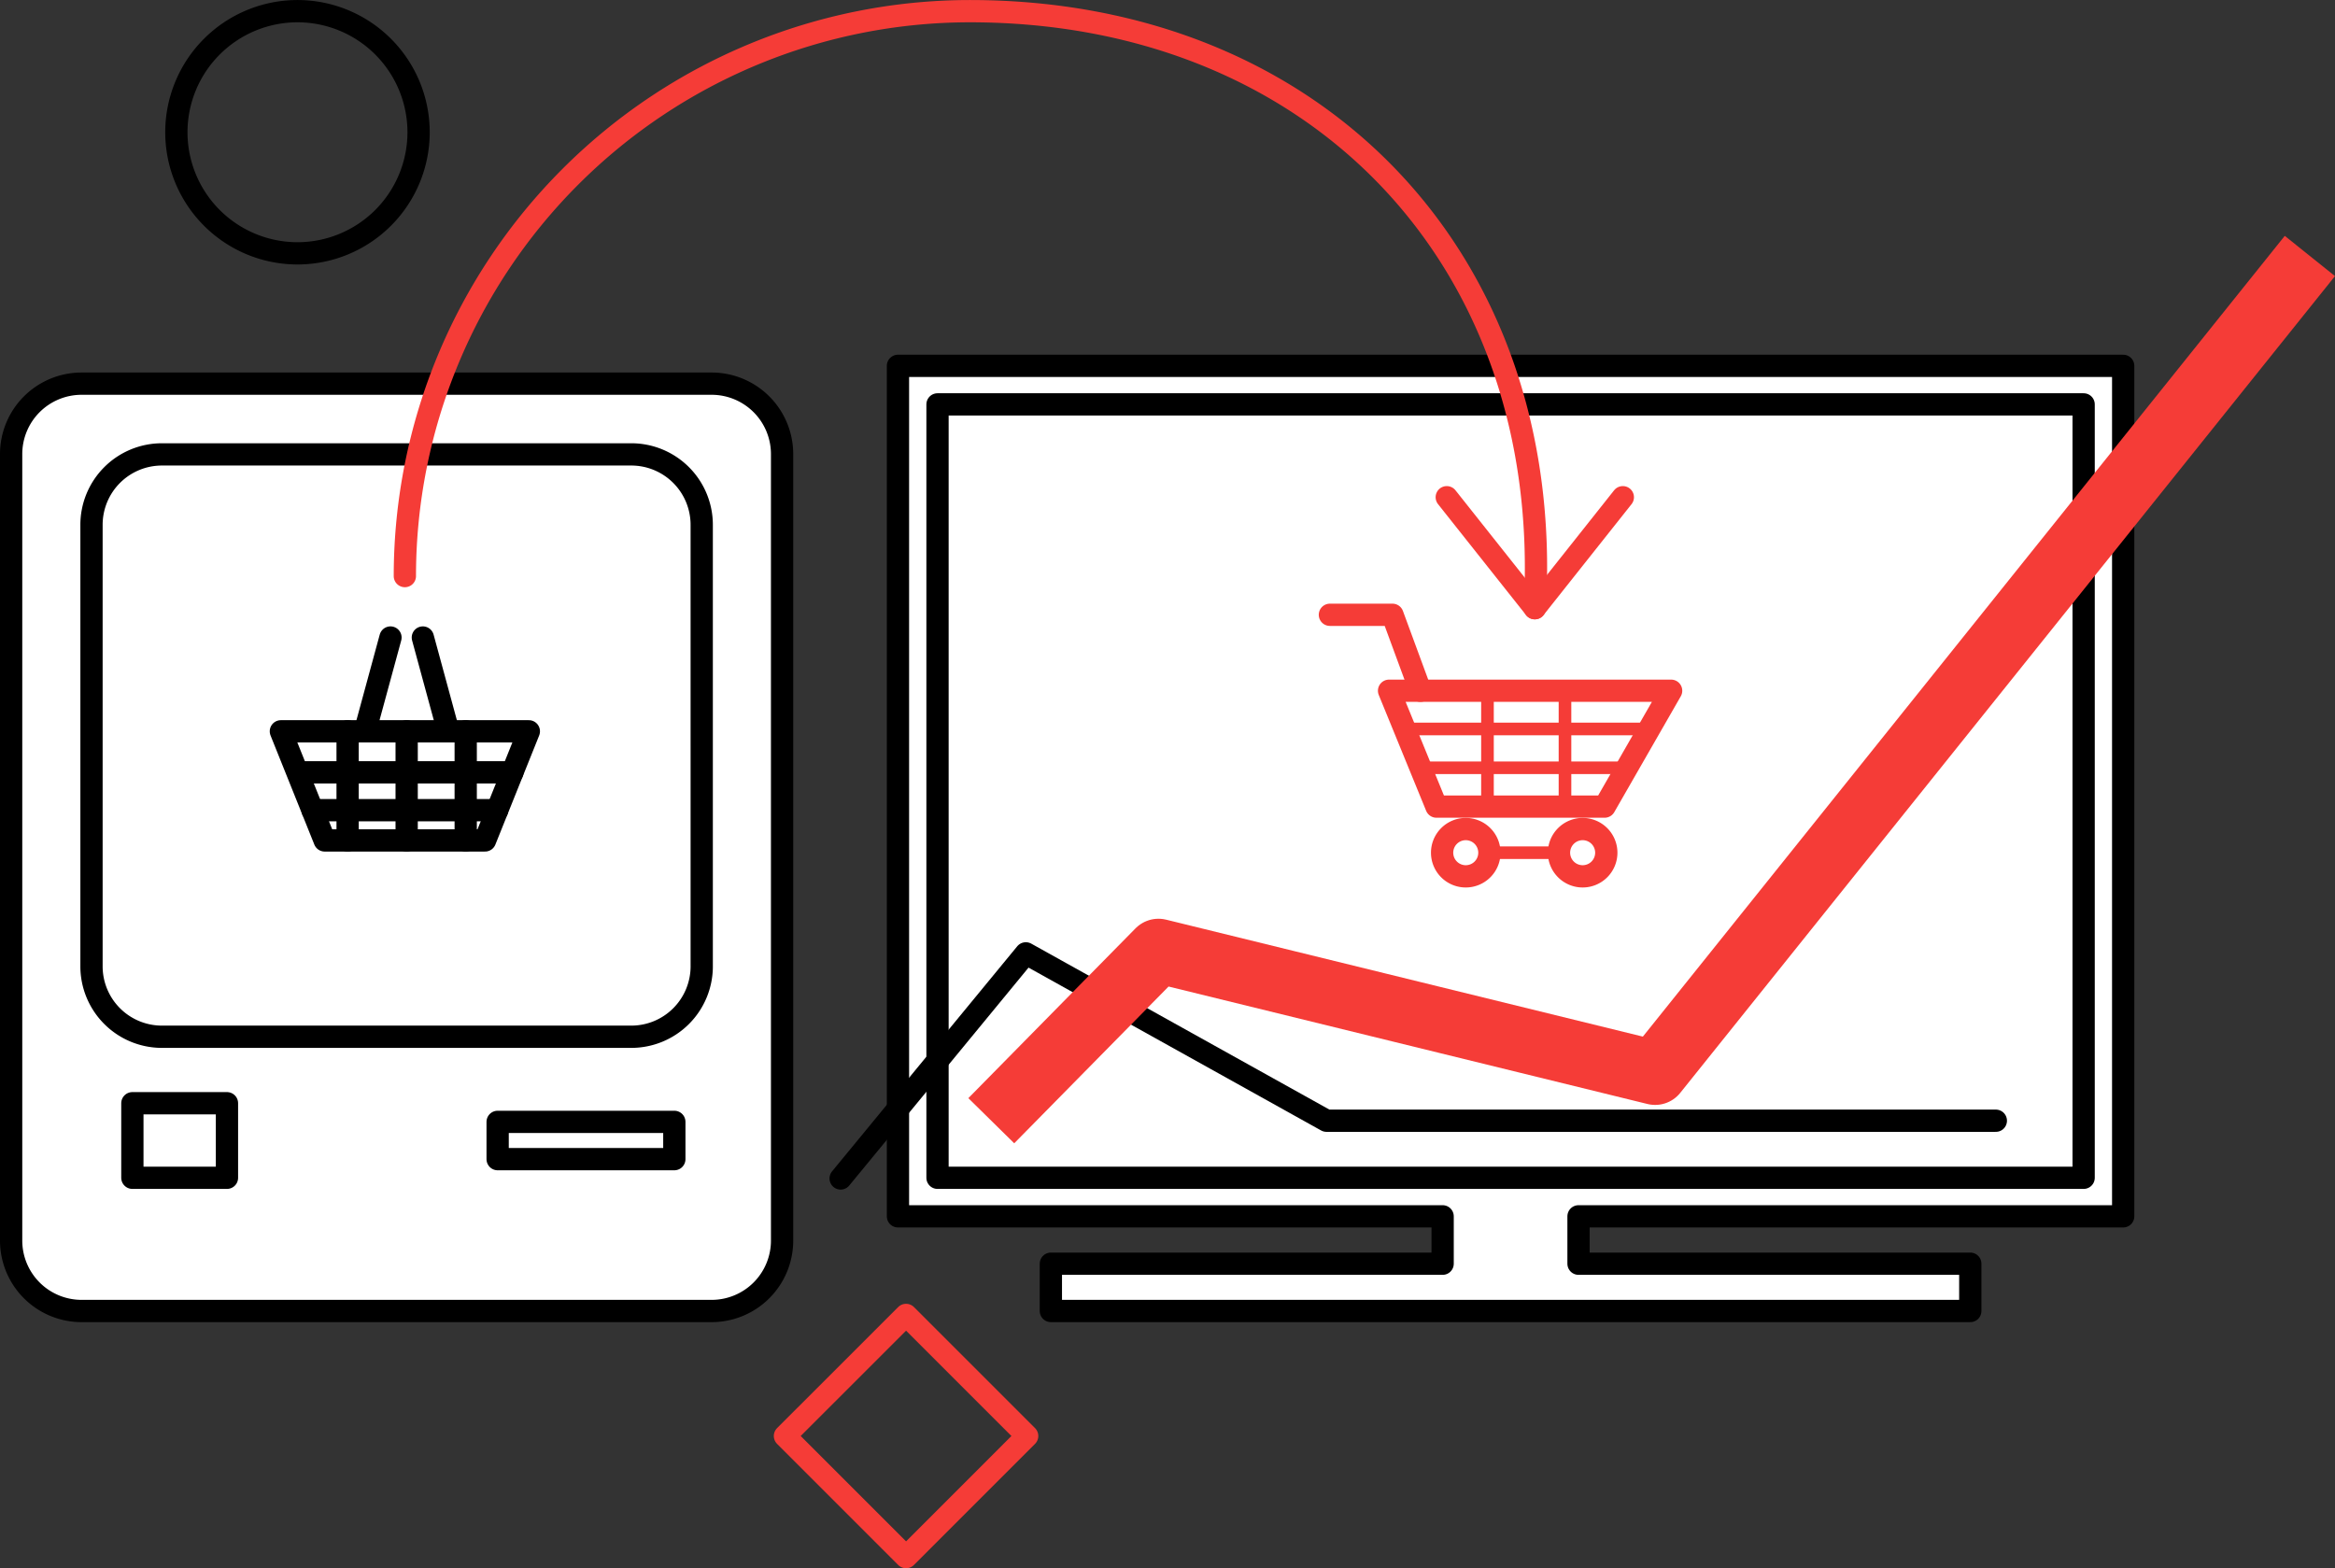 <svg xmlns="http://www.w3.org/2000/svg" width="314.516" height="211.259" viewBox="0 0 314.516 211.259">
  <rect x="0" y="0" width="314.516" height="211.259" fill="#333333" stroke="none"/>
  <g id="Group_173" data-name="Group 173" transform="translate(0 310.115)">
    <path id="Path_1386" data-name="Path 1386" d="M241.019-110.768v6.383H188.25v6.37H312.092v-6.37H259.323v-6.383h73.364V-225.339H167.654v114.571Z" transform="translate(-46.702 -35.493)" fill="#fff" stroke="#000" stroke-linecap="round" stroke-linejoin="round" stroke-width="3" fill-rule="evenodd"/>
    <path id="Path_1387" data-name="Path 1387" d="M175.065-113.93H329.443V-218.116H175.065Z" transform="translate(-48.785 -37.523)" fill="#fff" stroke="#000" stroke-linecap="round" stroke-linejoin="round" stroke-width="3" fill-rule="evenodd"/>
    <path id="Path_1388" data-name="Path 1388" d="M105.344-212.513A9.488,9.488,0,0,0,95.856-222H10.988A9.488,9.488,0,0,0,1.5-212.513v105.948a9.488,9.488,0,0,0,9.488,9.488H95.856a9.488,9.488,0,0,0,9.488-9.488Z" transform="translate(0 -36.431)" fill="#fff" stroke="#000" stroke-linecap="round" stroke-linejoin="round" stroke-width="3" fill-rule="evenodd"/>
    <path id="Path_1389" data-name="Path 1389" d="M98.751-199.258a9.488,9.488,0,0,0-2.779-6.709,9.488,9.488,0,0,0-6.709-2.779H26.045a9.488,9.488,0,0,0-6.709,2.779,9.488,9.488,0,0,0-2.779,6.709v59.474a9.487,9.487,0,0,0,2.779,6.709,9.485,9.485,0,0,0,6.709,2.779H89.264a9.486,9.486,0,0,0,6.709-2.779,9.487,9.487,0,0,0,2.779-6.709Z" transform="translate(-4.232 -40.156)" fill="#fff" stroke="#000" stroke-linecap="round" stroke-linejoin="round" stroke-width="3" fill-rule="evenodd"/>
    <path id="Path_1390" data-name="Path 1390" d="M287.841-134.11h-9.375" transform="translate(-77.849 -61.135)" fill="none" stroke="#f53c37" stroke-linejoin="round" stroke-width="1.7"/>
    <path id="Path_1391" data-name="Path 1391" d="M295.882-157.3H263.85" transform="translate(-73.741 -54.616)" fill="none" stroke="#f53c37" stroke-linejoin="round" stroke-width="1.7"/>
    <path id="Path_1392" data-name="Path 1392" d="M292.9-150.024H265.569" transform="translate(-74.224 -56.662)" fill="none" stroke="#f53c37" stroke-linejoin="round" stroke-width="1.7"/>
    <path id="Path_1393" data-name="Path 1393" d="M278.105-148.975v-15.609" transform="translate(-77.748 -52.569)" fill="none" stroke="#f53c37" stroke-linejoin="round" stroke-width="1.7"/>
    <path id="Path_1394" data-name="Path 1394" d="M292.627-148.975v-15.609" transform="translate(-81.829 -52.569)" fill="none" stroke="#f53c37" stroke-linejoin="round" stroke-width="1.7"/>
    <path id="Path_1395" data-name="Path 1395" d="M259.665-164.459h37.994L288.7-148.85h-22.65Z" transform="translate(-72.564 -52.605)" fill="none" stroke="#f53c37" stroke-linecap="round" stroke-linejoin="round" stroke-width="3"/>
    <path id="Path_1396" data-name="Path 1396" d="M294.691-138.541a3.187,3.187,0,0,0-3.185,3.186,3.186,3.186,0,0,0,3.185,3.185,3.187,3.187,0,0,0,3.186-3.185A3.188,3.188,0,0,0,294.691-138.541Z" transform="translate(-81.514 -59.89)" fill="none" stroke="#f53c37" stroke-linecap="round" stroke-linejoin="round" stroke-width="3"/>
    <path id="Path_1397" data-name="Path 1397" d="M272.791-138.541a3.187,3.187,0,0,0-3.185,3.186,3.186,3.186,0,0,0,3.185,3.185,3.186,3.186,0,0,0,3.185-3.185A3.187,3.187,0,0,0,272.791-138.541Z" transform="translate(-75.359 -59.89)" fill="none" stroke="#f53c37" stroke-linecap="round" stroke-linejoin="round" stroke-width="3"/>
    <path id="Path_1398" data-name="Path 1398" d="M260.777-168.459,257.01-178.69h-8.429" transform="translate(-69.449 -48.605)" fill="none" stroke="#f53c37" stroke-linecap="round" stroke-linejoin="round" stroke-width="3"/>
    <path id="Path_1399" data-name="Path 1399" d="M156.916-84.926,181.86-115.25l40.5,22.546h90.156" transform="translate(-43.684 -66.436)" fill="none" stroke="#000" stroke-linecap="round" stroke-linejoin="round" stroke-width="3"/>
    <path id="Path_1400" data-name="Path 1400" d="M185.14-129.433l22.518-22.874,66.9,16.411,88.191-110.028" transform="translate(-51.617 -29.707)" fill="none" stroke="#f53c37" stroke-linejoin="round" stroke-width="8.669"/>
    <path id="Path_1401" data-name="Path 1401" d="M179.107-31.191,162.794-47.5,146.48-31.191l16.314,16.314Z" transform="translate(-40.751 -85.478)" fill="none" stroke="#f53c37" stroke-linecap="round" stroke-linejoin="round" stroke-width="3"/>
    <path id="Path_1402" data-name="Path 1402" d="M48.77-291.8A16.321,16.321,0,0,1,65.084-275.49,16.321,16.321,0,0,1,48.77-259.176,16.321,16.321,0,0,1,32.457-275.49,16.321,16.321,0,0,1,48.77-291.8Z" transform="translate(-8.701 -16.811)" fill="none" stroke="#000" stroke-linecap="round" stroke-linejoin="round" stroke-width="3"/>
    <path id="Path_1403" data-name="Path 1403" d="M85.438-156.858h-33.4l5.9,14.7h21.6Z" transform="translate(-14.205 -54.741)" fill="none" stroke="#000" stroke-linecap="round" stroke-linejoin="round" stroke-width="3"/>
    <path id="Path_1404" data-name="Path 1404" d="M64.543-156.858v14.7" transform="translate(-17.72 -54.741)" fill="none" stroke="#000" stroke-linecap="round" stroke-linejoin="round" stroke-width="3"/>
    <path id="Path_1405" data-name="Path 1405" d="M75.605-156.858v14.7" transform="translate(-20.829 -54.741)" fill="none" stroke="#000" stroke-linecap="round" stroke-linejoin="round" stroke-width="3"/>
    <path id="Path_1406" data-name="Path 1406" d="M86.668-156.858v14.7" transform="translate(-23.939 -54.741)" fill="none" stroke="#000" stroke-linecap="round" stroke-linejoin="round" stroke-width="3"/>
    <path id="Path_1407" data-name="Path 1407" d="M84.277-149.172H55.8" transform="translate(-15.263 -56.901)" fill="none" stroke="#000" stroke-linecap="round" stroke-linejoin="round" stroke-width="3"/>
    <path id="Path_1408" data-name="Path 1408" d="M82.839-142.075H57.973" transform="translate(-15.873 -58.896)" fill="none" stroke="#000" stroke-linecap="round" stroke-linejoin="round" stroke-width="3"/>
    <path id="Path_1409" data-name="Path 1409" d="M82.073-161.8l-3.435-12.631" transform="translate(-21.682 -49.803)" fill="none" stroke="#000" stroke-linecap="round" stroke-linejoin="round" stroke-width="3"/>
    <path id="Path_1410" data-name="Path 1410" d="M67.795-161.8l3.435-12.631" transform="translate(-18.634 -49.803)" fill="none" stroke="#000" stroke-linecap="round" stroke-linejoin="round" stroke-width="3"/>
    <path id="Path_1411" data-name="Path 1411" d="M75.267-215.7a76.136,76.136,0,0,1,76.1-76.1c46.785,0,78.808,33.643,76.1,80.429" transform="translate(-20.734 -16.811)" fill="none" stroke="#f53c37" stroke-linecap="round" stroke-linejoin="round" stroke-width="3"/>
    <path id="Path_1412" data-name="Path 1412" d="M294.193-200.722l-11.859,14.948-11.858-14.948" transform="translate(-75.603 -42.412)" fill="none" stroke="#f53c37" stroke-linecap="round" stroke-linejoin="round" stroke-width="3"/>
    <path id="Path_1413" data-name="Path 1413" d="M24.214-77.123H36.955V-87.167H24.214Z" transform="translate(-6.384 -74.33)" fill="none" stroke="#000" stroke-linecap="round" stroke-linejoin="round" stroke-width="3"/>
    <path id="Path_1414" data-name="Path 1414" d="M92.651-78.652h23.8v-5.022h-23.8Z" transform="translate(-25.621 -75.311)" fill="none" stroke="#000" stroke-linecap="round" stroke-linejoin="round" stroke-width="3"/>
  </g>
</svg>
